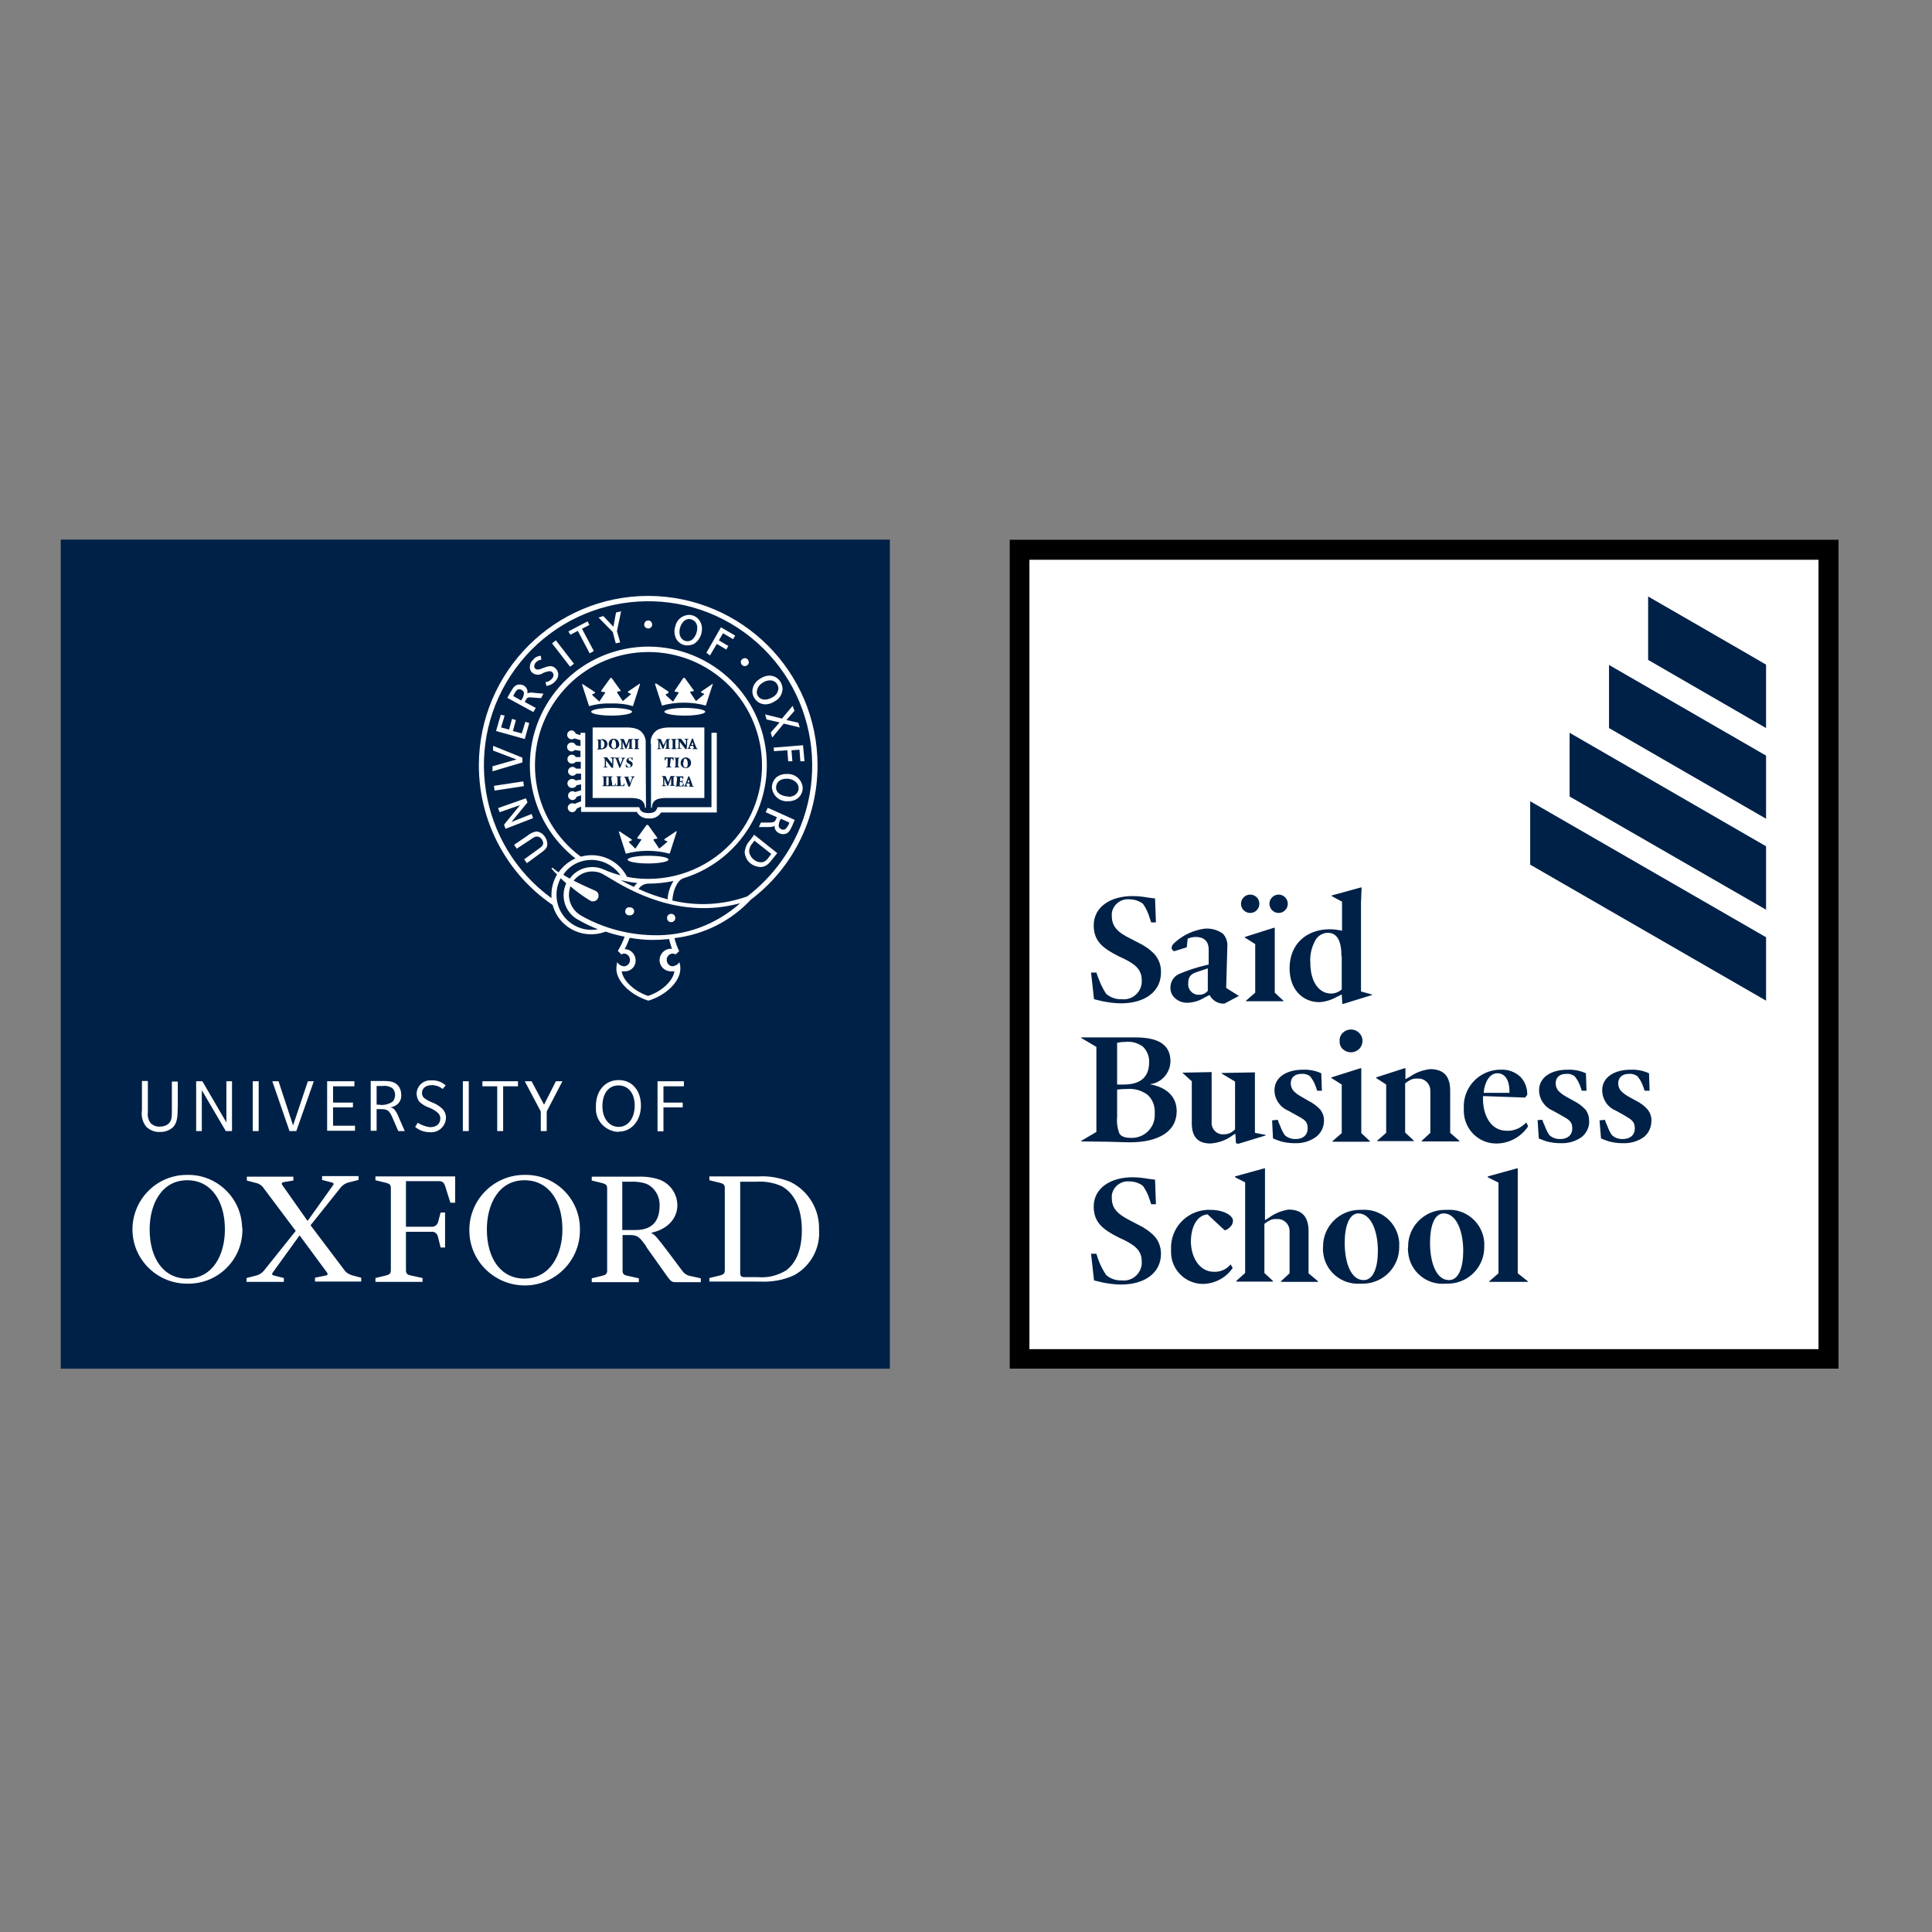 <?xml version="1.0" encoding="utf-8"?>
<!-- Generator: Adobe Illustrator 19.2.1, SVG Export Plug-In . SVG Version: 6.00 Build 0)  -->
<svg version="1.1" id="layer" xmlns="http://www.w3.org/2000/svg" xmlns:xlink="http://www.w3.org/1999/xlink" x="0px" y="0px"
	 viewBox="0 0 652 652" style="enable-background:new 0 0 652 652;" xml:space="preserve">
<rect x="0" y="0" width="652" height="652" fill="#808080" stroke="none"/>
<style type="text/css">
	.st0{fill:#002147;}
	.st1{fill:#FFFFFF;}
</style>
<path class="st0" d="M20.5,182.1h279.8v279.8H20.5V182.1z"/>
<g>
	<path class="st1" d="M81.8,414.7c0.2,10.1-7.9,18.4-18,18.5c-0.2,0-0.5,0-0.7,0c-10.1,0-18.4-8.2-18.4-18.3
		c0-10.1,8.2-18.4,18.3-18.4c0,0,0,0,0,0c10-0.3,18.4,7.6,18.7,17.6C81.8,414.3,81.8,414.5,81.8,414.7z M75.9,414.9
		c0-9.7-4.7-16.6-12.7-16.6c-8.7,0-12.7,8.1-12.7,16.6c0,9.8,4.7,16.6,12.7,16.6C71.9,431.4,75.9,423.4,75.9,414.9z M195.7,414.7
		c0.3,10.3-7.9,18.9-18.2,19.1s-18.9-7.9-19.1-18.2c-0.3-10.3,7.9-18.9,18.2-19.1c0.2,0,0.3,0,0.5,0c10.1-0.2,18.4,7.8,18.6,17.8
		C195.7,414.4,195.7,414.6,195.7,414.7z M189.8,414.9c0-9.7-4.7-16.6-12.8-16.6c-8.7,0-12.7,8.1-12.7,16.6c0,9.8,4.7,16.6,12.7,16.6
		C185.7,431.4,189.8,423.4,189.8,414.9z M210.1,415.1h4.4c6.7,0,8.1-4.3,8.1-8.3c0.1-3.1-1.7-6.1-4.5-7.3c-1.7-0.6-3.6-0.8-5.4-0.7
		H210v16.3H210.1z M218.2,420.8c-2.1-3-2.9-4-5.4-4h-2.7v12c0,1,0.4,1.5,1.5,1.7l4,0.9v1.3h-15.9v-1.3l3.7-0.9
		c1.1-0.3,1.5-0.7,1.5-1.7v-27.8c0-1-0.4-1.4-1.5-1.7l-3.7-0.9v-1.3h15.5c2.5-0.1,5,0.2,7.4,1c3.6,1.4,5.9,4.7,6,8.6
		c0,4.4-3.2,8.1-8.7,9.3v0.2c1.1,0.5,1.7,1.2,5.5,6.2l4.8,6.4c0.6,0.9,1.6,1.6,2.7,1.8l3.6,0.8v1.3h-8.6c-1,0-1.5-0.3-2.4-1.5
		l-7.4-10.4L218.2,420.8z M148.7,409.2h1.5v11.8h-1.5l-0.9-3.6c-0.2-1.1-1.2-1.9-2.3-1.7H137v13c0,1,0.4,1.5,1.5,1.7l4.1,0.9v1.3
		h-15.9v-1.3l3.7-0.9c1.1-0.3,1.5-0.7,1.5-1.7v-27.8c0-1-0.4-1.4-1.5-1.7l-3.7-0.9v-1.3h26.9v8.9H152l-1.7-5.4
		c-0.4-1.4-1-1.9-2.2-1.9H137V414h8.6c1.1,0.1,2.1-0.7,2.3-1.8L148.7,409.2L148.7,409.2z M239.4,432.6v-1.3l3.7-0.9
		c1.1-0.3,1.5-0.7,1.5-1.7v-27.8c0-1-0.4-1.4-1.5-1.7l-3.7-0.9v-1.3h16.7c3.6-0.2,7.1,0.5,10.5,1.8c6.2,3,10,9.3,9.8,16.1
		c0.5,6.3-2.8,12.3-8.3,15.4c-3.6,1.7-7.6,2.4-11.7,2.2H239.4z M249.8,398.8v30.6c0,1.3,0.3,1.6,1.6,1.6h4.4
		c3.3,0.3,6.5-0.5,9.4-2.2c3.7-2.7,5.4-7.5,5.4-13.6s-1.7-11.9-6.6-14.8c-2.8-1.3-5.8-1.8-8.9-1.6H249.8z M95.8,431.3v1.3H83.2v-1.3
		l3.1-0.8c1-0.2,2-0.8,2.7-1.6l10.8-13.5l-10.8-14.4c-0.6-0.9-1.6-1.6-2.7-1.8l-3-0.8v-1.3H99v1.3l-3.1,0.5
		c-1.2,0.2-0.9,0.7-0.3,1.5l8.1,11.5h0.2l8.2-11.5c0.6-0.8,0.8-1.1-0.3-1.4l-3.1-0.8v-1.3H121v1.3l-3.2,0.8c-1,0.2-2,0.8-2.7,1.6
		l-10.3,12.9l11.4,15.1c0.6,0.9,1.6,1.5,2.7,1.8l3,0.8v1.3h-15.6v-1.3l3.4-0.7c1.2-0.2,1-0.6,0.4-1.4l-9-12.2l-8.8,12.2
		c-0.6,0.8-0.8,1.1,0.3,1.4L95.8,431.3L95.8,431.3z M58.4,380.4c-1.2,1.1-2.9,1.7-4.5,1.6c-1.7,0.1-3.3-0.6-4.5-1.7
		c-1.3-1.6-1.8-3.6-1.5-5.6v-9.9h2v10.6c-0.2,1.3,0.2,2.7,1,3.7c0.9,0.8,2,1.2,3.1,1.1c1.1,0,2.1-0.3,2.9-1c1.2-1.2,1.1-2.4,1.1-5.4
		V365h2v8.4C59.9,376.4,60,378.7,58.4,380.4L58.4,380.4z M76.2,381.7l-8.1-13.8v13.8h-1.9v-16.8h2.1l8.1,13.9v-13.9h1.9v16.8H76.2z
		 M85.3,381.7v-16.8h2v16.8H85.3z M100,381.7h-2.3l-5.8-16.8H94l4.9,14.9l5-14.9h2L100,381.7z M110.4,381.7v-16.8h9.2v1.7h-7.2v5.5
		h6.7v1.6h-6.7v6.2h7.4v1.7H110.4z M132.6,367.4c-1-0.8-2.3-1.1-3.6-0.9h-1.9v6.3h0.7c1.6,0.3,3.3-0.1,4.7-1
		C133.6,370.5,133.6,368.6,132.6,367.4L132.6,367.4z M134.4,381.7l-1.9-4.4c-1.2-2.7-1.7-3-4.2-3h-1.2v7.3h-2v-16.8h3.6
		c2.3,0,4,0,5.4,1.3c0.9,0.9,1.3,2.1,1.3,3.4c0.1,1.1-0.3,2.1-1,2.9c-0.7,0.7-1.7,1.2-2.7,1.3c0.5,0.1,1,0.3,1.4,0.7
		c0.5,0.7,1,1.4,1.3,2.3l2.2,5H134.4z M156.2,381.7v-16.8h2v16.8H156.2z M169.8,366.6v15.1h-2v-15.1h-5v-1.7h12v1.7H169.8z
		 M184.5,375.1v6.6h-2v-6.6l-5.4-10.2h2.3l4.2,7.9l4-7.9h2.2L184.5,375.1z M208.7,366.3c-3.3,0-5.4,2.7-5.4,7s2.4,7,5.5,7
		c3.2,0,5.4-3,5.4-7.2S212,366.3,208.7,366.3z M208.7,382c-4.4-0.2-7.8-3.8-7.6-8.2c0-0.2,0-0.3,0-0.5c0-5.2,3.1-8.8,7.7-8.8
		s7.5,3.6,7.5,8.6s-3.1,8.8-7.5,8.8H208.7z M223.9,366.6v5.5h6.5v1.6h-6.5v8.1h-2v-16.9h8.9v1.7H223.9z M140.6,369
		c0.1-2.5,2.2-4.5,4.7-4.4c0.1,0,0.3,0,0.4,0c1.7-0.1,3.4,0.5,4.7,1.7l-1,1.2c-1-0.8-2.3-1.3-3.6-1.3c-2.2,0-3.4,1.1-3.4,2.7
		c0,0.7,0.3,1.3,0.8,1.7c0.7,0.5,1.5,1,2.3,1.3c1.4,0.5,2.6,1.2,3.7,2.2c0.8,0.8,1.3,1.9,1.3,3c0,2.7-2.1,4.9-4.8,5
		c-0.2,0-0.4,0-0.6,0c-1.8,0-3.6-0.6-5-1.8l0.9-1.4c1.2,0.8,2.6,1.3,4.1,1.5c2.5,0,3.5-1.4,3.5-3c0-0.7-0.3-1.4-0.9-1.9
		c-0.9-0.8-2-1.4-3.1-1.8c-1.2-0.4-2.2-1.1-3.1-1.9C140.9,371,140.6,370,140.6,369z"/>
</g>
<path class="st1" d="M217.9,251c0.2-1.9-0.7-3.7-2.3-4.7c-1.2-0.6-2.6-0.8-3.9-0.8H200v23.8h12.8c3,0,4.7,0.7,4.9,3.3h0.3L217.9,251
	z M219.6,251c-0.2-1.9,0.7-3.7,2.3-4.7c1.2-0.6,2.6-0.8,3.9-0.8h11.9v23.8h-12.9c-3,0-4.7,0.7-4.8,3.3h-0.3V251z"/>
<path class="st1" d="M240.1,247.3v25.1h-18.2l-0.2,0.5c-0.3,0.8-0.9,1.5-2.9,1.5c-2,0-2.7-0.8-2.9-1.5l-0.2-0.5h-18.2v-25.1h-1.6
	v0.8l-1.6-0.5c-0.2-0.6-0.8-1.1-1.4-1.1c-0.8,0-1.5,0.7-1.5,1.5c0,0.8,0.7,1.5,1.5,1.5c0.3,0,0.7-0.1,1-0.3l2,0.6v2l-1.6-0.3
	c-0.3-0.8-1.2-1.1-2-0.8c-0.8,0.3-1.1,1.2-0.8,2c0.2,0.5,0.8,0.9,1.4,0.9c0.4,0,0.8-0.2,1.1-0.5l1.9,0.3v2.1h-1.6
	c-0.2-0.5-0.7-0.8-1.3-0.8c-0.8,0-1.5,0.6-1.5,1.5c0,0.8,0.6,1.5,1.5,1.5c0.5,0,1-0.2,1.3-0.6h1.7v2.3h-1.6
	c-0.3-0.4-0.8-0.6-1.2-0.6c-0.8,0-1.5,0.7-1.5,1.5c0,0.8,0.7,1.5,1.5,1.5c0.5,0,1-0.3,1.3-0.7h1.6v2l-1.8,0.3
	c-0.3-0.3-0.7-0.5-1.1-0.5c-0.8-0.1-1.6,0.5-1.7,1.3c-0.1,0.8,0.5,1.6,1.3,1.7c0.1,0,0.3,0,0.4,0c0.6,0,1.1-0.3,1.4-0.9l1.5-0.3v2
	l-2,0.6c-0.3-0.2-0.6-0.3-0.9-0.3c-0.8,0-1.5,0.7-1.5,1.5c0,0.8,0.7,1.5,1.5,1.5c0.7,0,1.2-0.5,1.4-1.1l1.5-0.5v2l-2.2,0.9
	c-0.2-0.2-0.5-0.2-0.8-0.2c-0.8,0-1.5,0.7-1.5,1.5c0,0.8,0.7,1.5,1.5,1.5c0.7,0,1.3-0.5,1.5-1.2l1.5-0.7v1.8h18.8
	c0.8,1.5,2.4,2.3,4.1,2.2c1.6,0.2,3.2-0.6,4.1-2h18.8v-26.9H240.1z"/>
<g>
	<path class="st1" d="M206.4,238.9c-3.8,0-6.9,0.6-6.9,1.3s3.1,1.3,6.9,1.3s6.9-0.6,6.9-1.3S210.2,238.9,206.4,238.9z M215.9,230.7
		l-4,2.7v0.3l0.9,0.4c0.2,0,0.2,0.2,0,0.3l-2.5,2.1h-0.2l-1.8-2.7v-0.4l1.2-0.2v-0.1l-3.1-4.3h-0.4l-3.1,4.3v0.3l1.2,0.2
		c0.2,0,0.2,0.2,0,0.4l-1.8,2.7h-0.1l-2.3-2.1v-0.3l0.9-0.4v-0.3l-4.1-2.7h-0.3l2.4,7.4c2.4-0.7,4.9-1,7.4-0.9
		c2.5-0.1,5,0.2,7.4,0.9l2.4-7.4L215.9,230.7z"/>
</g>
<g>
	<path class="st1" d="M218.7,288.8c-3.8,0-6.9,0.6-6.9,1.3c0,0.7,3.1,1.3,6.9,1.3s6.9-0.6,6.9-1.3
		C225.6,289.3,222.6,288.8,218.7,288.8z M228.2,280.5l-4,2.7v0.3l0.9,0.4c0.2,0,0.2,0.2,0,0.3l-2.5,2.1h-0.2l-1.8-2.7
		c-0.1-0.2,0-0.3,0-0.4l1.2-0.2v-0.3l-3.1-4.3h-0.5l-3.1,4.3v0.3l1.2,0.2c0.2,0,0.2,0.2,0,0.4l-1.8,2.7h-0.2l-2-2V284l0.9-0.4v-0.3
		l-4.1-2.7h-0.3l2.4,7.5c4.8-1.3,9.9-1.3,14.8,0l2.4-7.5L228.2,280.5z"/>
</g>
<g>
	<path class="st1" d="M231.1,238.9c-3.8,0-6.9,0.6-6.9,1.3s3.1,1.3,6.9,1.3s6.9-0.6,6.9-1.3S234.9,238.9,231.1,238.9z M240.6,230.7
		l-4,2.7v0.3l0.9,0.4c0.2,0,0.2,0.2,0,0.3l-2.5,2.1h-0.2l-1.8-2.7c-0.1-0.2,0-0.3,0-0.4l1.2-0.2v-0.1l-3.1-4.3h-0.5l-2.9,4.3v0.3
		l1.2,0.2c0.2,0,0.2,0.2,0,0.4l-1.7,2.7h-0.2l-2.3-2.1v-0.3l0.9-0.4v-0.5l-4.1-2.7H221l2.4,7.4c4.8-1.3,9.9-1.3,14.8,0l2.4-7.4
		L240.6,230.7z"/>
</g>
<g>
	<path class="st0" d="M203,249.4c0.6,0,1.1,0.1,1.5,0.5c0.3,0.3,0.5,0.7,0.5,1.1c0,1.3-1,1.9-2.2,1.9h-1.3v-0.2c0.4,0,0.4,0,0.4-0.6
		v-1.7c0-0.6,0-0.6-0.4-0.6v-0.2H203z M202.8,252c0,0.5,0,0.6,0.3,0.6s0.9-0.5,0.9-1.4s-0.6-1.5-1-1.5h-0.2c0,0,0,0,0,0.3L202.8,252
		z M209,251c0.1,0.9-0.7,1.8-1.6,1.8c-0.1,0-0.1,0-0.2,0c-0.9,0-1.7-0.7-1.8-1.6c0,0,0-0.1,0-0.1c0-1,0.7-1.8,1.7-1.8
		c0,0,0.1,0,0.1,0c0.9,0,1.7,0.7,1.7,1.6C209,250.9,209,251,209,251z M206.3,251c0,0.9,0.3,1.6,0.9,1.6s0.7-0.4,0.7-1.4
		c0-0.9-0.4-1.6-0.8-1.6c-0.4,0-0.6,0.4-0.6,1.3L206.3,251z M213.6,249.4v0.2c-0.4,0-0.4,0-0.4,0.6v1.7c0,0.6,0,0.6,0.4,0.6v0.2H212
		v-0.2c0.4,0,0.4,0,0.4-0.6v-1.9l-1,2.7h-0.3l-1-2.4v1.2c0,0.3,0,0.6,0,0.9c0,0.2,0,0.2,0.5,0.2v0.2h-1.3v-0.2c0.2,0,0.3,0,0.4-0.2
		c0-0.2,0-0.5,0-0.9v-1c0-0.7,0-0.8-0.4-0.8v-0.3h1.2l0.9,2.1l0.8-2.1H213.6z M215.3,252c0,0.6,0,0.6,0.4,0.6v0.2H214v-0.2
		c0.3,0,0.4,0,0.4-0.6v-1.7c0-0.6,0-0.6-0.4-0.6v-0.3h1.7v0.2c-0.4,0-0.4,0-0.4,0.6V252z"/>
</g>
<g>
	<path class="st0" d="M206.9,259.1h-0.5l-1.9-2.5v2c0,0.2,0.2,0.2,0.5,0.2v0.2h-1.3v-0.2c0.2,0,0.4,0,0.4-0.2c0-0.2,0-0.5,0-1v-1
		V256c0-0.1-0.2,0-0.4-0.2v-0.2h1.2l1.7,2.2v-0.7v-1c0-0.2-0.2-0.2-0.5-0.3v-0.2h1.3v0.2c-0.2,0-0.4,0-0.4,0.3c0,0.3,0,0.7,0,1
		L206.9,259.1z"/>
	<path class="st0" d="M209,259.1l-1-2.7c-0.2-0.5-0.3-0.5-0.6-0.5v-0.2h1.7v0.2h-0.3c-0.2,0-0.2,0-0.1,0.2c0.1,0.2,0.5,1.3,0.7,1.9
		c0.2-0.5,0.5-1.5,0.6-1.7c0.1-0.2,0-0.4-0.2-0.4h-0.1v-0.2h1.3v0.2c-0.3,0-0.4,0-0.6,0.5c0,0-0.7,1.6-1.1,2.7L209,259.1z
		 M211.4,258c0,0.3,0.4,0.9,0.9,0.9c0.3,0,0.5-0.2,0.5-0.5c0,0,0,0,0,0c0-0.3-0.2-0.5-0.5-0.6c-0.4-0.2-0.9-0.5-0.9-1
		c0-0.6,0.4-1.1,1.3-1.1c0.2,0,0.3,0,0.5,0h0.3c0,0.3,0,0.5,0,0.8h-0.2c0-0.3-0.3-0.7-0.7-0.7c-0.2,0-0.4,0.2-0.5,0.4c0,0,0,0,0,0.1
		c0,0.2,0.2,0.4,0.5,0.5c0.5,0.2,0.9,0.5,0.9,1.1s-0.5,1.1-1.3,1.1c-0.2,0-0.4,0-0.6,0l-0.3-0.1l-0.2-0.9L211.4,258z"/>
</g>
<g>
	<path class="st0" d="M204.6,264.5c0,0.6,0,0.6,0.4,0.6v0.2h-1.7v-0.2c0.4,0,0.4,0,0.4-0.6v-1.7c0-0.6,0-0.6-0.4-0.6v-0.2h1.7v0.2
		c-0.3,0-0.4,0-0.4,0.6V264.5z M206.6,264.6v0.5c0.1,0,0.3,0,0.4,0c0.2,0,0.4,0,0.5-0.2c0.1-0.2,0.2-0.3,0.2-0.5h0.2
		c0,0.2-0.2,0.7-0.2,0.9h-2.7V265c0.4,0,0.4,0,0.4-0.6v-1.6c0-0.6,0-0.6-0.4-0.6v-0.2h1.7v0.2c-0.4,0-0.4,0-0.4,0.6L206.6,264.6z
		 M209.5,264.6v0.5c0.1,0,0.3,0,0.4,0c0.2,0,0.4,0,0.5-0.2c0.1-0.2,0.2-0.3,0.2-0.5h0.2c0,0.3-0.1,0.6-0.2,0.9H208V265
		c0.4,0,0.4,0,0.4-0.6v-1.6c0-0.6,0-0.6-0.4-0.6v-0.2h1.7v0.2c-0.4,0-0.4,0-0.4,0.6L209.5,264.6z M212.1,265.5
		c-0.4-0.9-0.9-2.2-1-2.7s-0.3-0.5-0.5-0.5v-0.2h1.7v0.2H212c-0.2,0-0.2,0,0,0.2c0.2,0.2,0.5,1.3,0.7,1.8c0-0.4,0.5-1.4,0.6-1.7
		c0.1-0.2,0-0.4-0.2-0.4h-0.2v-0.2h1.3v0.2c-0.3,0-0.3,0-0.6,0.5s-0.7,1.6-1,2.7L212.1,265.5z"/>
</g>
<g>
	<path class="st0" d="M226.1,249.4v0.2c-0.4,0-0.4,0-0.4,0.6v1.7c0,0.6,0,0.6,0.4,0.6v0.2h-1.6v-0.2c0.4,0,0.4,0,0.4-0.6v-1.9
		l-1,2.7h-0.3l-1-2.4v1.2c0,0.3,0,0.6,0,0.9c0,0.2,0,0.2,0.5,0.2v0.2h-1.3v-0.2c0.2,0,0.3,0,0.4-0.2c0-0.2,0-0.5,0-0.9v-1
		c0-0.7,0-0.8-0.4-0.8v-0.3h1.2l0.9,2.1l1.1-2.1H226.1z M227.9,252c0,0.6,0,0.6,0.4,0.6v0.2h-1.7v-0.2c0.4,0,0.4,0,0.4-0.6v-1.7
		c0-0.6,0-0.6-0.4-0.6v-0.3h1.7v0.2c-0.3,0-0.4,0-0.4,0.6V252z M231.7,252.8h-0.4l-1.9-2.5v1c0,0.3,0,0.7,0,1c0,0.2,0.2,0.2,0.5,0.2
		v0.2h-1.3v-0.2c0.2,0,0.3,0,0.4-0.2c0-0.3,0-0.7,0-1v-1v-0.6c-0.1-0.1-0.3-0.2-0.4-0.2v-0.2h1.2l1.7,2.2v-0.7c0-0.3,0-0.7,0-1
		c0-0.2-0.2-0.3-0.5-0.3v-0.2h1.3v0.2c-0.3,0-0.4,0-0.4,0.3c0,0.3,0,0.7,0,1L231.7,252.8z M233.9,252.5h0.2c0.2,0,0.2,0,0-0.3
		l-0.2-0.5h-0.9l-0.2,0.5c0,0.2,0,0.3,0.2,0.3h0.2v0.2H232v-0.2c0.3,0,0.3,0,0.5-0.5l1-2.7h0.4l0.3,1l0.7,1.8
		c0.2,0.5,0.3,0.5,0.5,0.5v0.2h-1.7L233.9,252.5z M233.3,251.4h0.7l-0.3-1L233.3,251.4z"/>
</g>
<g>
	<path class="st0" d="M226.1,258.2c0,0.6,0,0.6,0.5,0.6v0.2h-1.8v-0.2c0.4,0,0.5,0,0.5-0.6v-2.3c-0.3,0-0.5,0-0.6,0.2
		c-0.1,0.2,0,0.2-0.2,0.5h-0.2v-1h3v1h-0.2c0-0.2-0.1-0.4-0.2-0.5c-0.1-0.1-0.3-0.2-0.5-0.1L226.1,258.2z M228.8,258.2
		c0,0.6,0,0.6,0.4,0.6v0.2h-1.6v-0.2c0.4,0,0.4,0,0.4-0.6v-1.7c0-0.6,0-0.6-0.4-0.6v-0.2h1.7v0.2c-0.4,0-0.4,0-0.4,0.6L228.8,258.2z
		 M233.2,257.4c0.1,0.9-0.7,1.8-1.6,1.8c-0.1,0-0.1,0-0.2,0c-0.9,0-1.7-0.7-1.7-1.6c0,0,0-0.1,0-0.1c0-1,0.7-1.8,1.7-1.9
		c0,0,0.1,0,0.1,0C232.5,255.7,233.2,256.4,233.2,257.4C233.2,257.4,233.2,257.4,233.2,257.4z M230.5,257.4c0,0.9,0.3,1.6,0.9,1.6
		c0.5,0,0.7-0.4,0.7-1.4c0-0.9-0.4-1.6-0.8-1.6s-0.6,0.2-0.6,1.2L230.5,257.4z"/>
</g>
<g>
	<path class="st0" d="M227.7,261.9v0.2c-0.4,0-0.4,0-0.4,0.6v1.7c0,0.6,0,0.6,0.4,0.6v0.2h-1.6v-0.2c0.4,0,0.4,0,0.4-0.6v-1.9
		l-1,2.7h-0.3l-1-2.5v1.2c0,0.3,0,0.6,0,0.9c0,0.2,0,0.2,0.5,0.3v0.2h-1.3v-0.2c0.2,0,0.3,0,0.4-0.3c0.1-0.3,0-0.5,0-0.9v-1
		c0-0.7,0-0.7-0.4-0.8v-0.2h1.2l0.9,2.1l0.8-2.1L227.7,261.9z M228.5,262.8c0-0.6,0-0.6-0.4-0.6v-0.2h2.5v0.9h-0.2
		c0-0.2-0.1-0.4-0.2-0.5c-0.2,0-0.3,0-0.5,0c-0.2,0-0.2,0-0.2,0.2v1h0.3c0.5,0,0.5,0,0.5-0.4h0.1v1.2h-0.2c0-0.5,0-0.5-0.5-0.5h-0.3
		v1.3c0.1,0,0.3,0,0.4,0c0.2,0,0.4,0,0.5-0.2c0.1-0.2,0.2-0.3,0.3-0.5h0.2c0,0.3-0.1,0.6-0.2,0.9h-2.7v-0.2c0.4,0,0.4,0,0.4-0.6
		L228.5,262.8z M232.7,265.1h0.1c0.2,0,0.2,0,0-0.2l-0.2-0.5h-0.9v0.5c0,0.2,0,0.3,0.2,0.3h0.1v0.2h-1.2v-0.2c0.3,0,0.3,0,0.5-0.5
		l1-2.7h0.3l0.4,1c0.2,0.6,0.5,1.2,0.6,1.8s0.3,0.5,0.5,0.5v0.2h-1.6L232.7,265.1z M232,264h0.7l-0.3-1L232,264z"/>
</g>
<path class="st1" d="M214,307.5c0,0.8-0.6,1.4-1.4,1.4l0,0c-0.7,0.1-1.5-0.3-1.6-1.1c-0.1-0.7,0.3-1.5,1.1-1.6c0.2,0,0.4,0,0.5,0
	C213.4,306.2,214,306.8,214,307.5z M227.9,309.8c0,0.8-0.6,1.4-1.4,1.4l0,0c-0.8,0-1.4-0.6-1.4-1.4c0-0.8,0.6-1.4,1.4-1.4
	C227.3,308.4,227.9,309,227.9,309.8C227.9,309.8,227.9,309.8,227.9,309.8z M220.1,210.7c0,0.8-0.6,1.4-1.3,1.4
	c-0.8,0-1.4-0.6-1.4-1.3c0-0.8,0.6-1.4,1.3-1.4c0,0,0,0,0,0C219.4,209.3,220,209.9,220.1,210.7C220.1,210.7,220.1,210.7,220.1,210.7
	z M252.7,223.5c0,0.8-0.7,1.3-1.4,1.3c0,0,0,0,0,0c-0.7,0-1.3-0.7-1.3-1.4c0,0,0,0,0,0c0-0.7,0.7-1.3,1.4-1.3c0,0,0,0,0,0
	C252.1,222.1,252.7,222.8,252.7,223.5C252.7,223.5,252.7,223.5,252.7,223.5z M183.9,282.4c0.5,0.7,0.8,1.6,0.8,2.4
	c0,1-0.3,1.7-2,2.9l-4.9,3.6l-0.9-1.3l5.1-3.7c0.9-0.6,1.3-1.1,1.3-1.7c0-0.5-0.2-1-0.5-1.4c-0.4-0.6-1-0.9-1.7-0.9
	c-0.5,0-1,0.3-2,1l-4.7,3.1l-0.9-1.3l4.4-3c0.9-0.8,2-1.3,3.1-1.5C182.2,280.7,183.3,281.4,183.9,282.4z M168.1,272.7l9.4-3.3
	l0.5,1.4l-5.4,6.6l6.8-2.7l0.5,1.4l-9.3,3.6l-0.5-1.4l5.4-6.6l-6.9,2.4L168.1,272.7z M166.7,265.2l9.9-1.5l0.2,1.6l-9.9,1.5
	L166.7,265.2z M166.4,253.3v-1.6l9.9,4v1.6l-10.1,3v-1.7l8.1-2.3L166.4,253.3z M175.4,231c-1.4,0-2.1,0.8-3,2.4l-1.2,2.1l8.8,4.8
	l0.8-1.4l-3.7-2l0.2-0.4c0.6-1.1,0.8-1.3,2.4-1.1l2.9,0.2l0.8-1.5l-3.3-0.3c-0.5-0.1-1.1-0.1-1.6,0c-0.2,0.1-0.3,0.1-0.5,0.2
	c0-0.2,0-0.4,0-0.5c0-0.3,0-0.5-0.1-0.8c-0.2-0.6-0.7-1.1-1.2-1.4C176.3,231.2,175.9,231,175.4,231z M173.6,234.1
	c0.6-1.1,1-1.5,1.6-1.5c0.3,0,0.6,0.1,0.8,0.2c0.4,0.2,0.6,0.5,0.8,0.9c0,0.2,0,0.3,0,0.5c-0.1,0.6-0.3,1.3-0.7,1.8l-0.2,0.4
	l-2.7-1.5L173.6,234.1z M186.3,217.1l1.3-1l6.1,7.9l-1.3,1L186.3,217.1z M191.8,213.1l6.5-3.4l0.6,1.2l-2.5,1.3l4,7.5l-1.4,0.8
	l-4-7.6l-2.5,1.3L191.8,213.1z M207.9,206.7l1.7-0.4l-1.4,6.7l1.1,3.8l-1.5,0.3l-1-3.8l-4.8-4.9l1.6-0.5l3.4,3.6L207.9,206.7z
	 M238.4,220.3l4.9-8.6l4.8,2.8l-0.7,1.2l-3.4-2l-1.4,2.4l3.2,1.9l-0.7,1.2l-3.2-1.9l-2.3,3.9L238.4,220.3z M263.9,242.5l3.6-4.3
	l0.6,1.7l-2.7,3.1l4,0.9l0.5,1.6l-5.4-1.3l-3.9,4.7l-0.5-1.7l3-3.4l-4.4-1l-0.5-1.7L263.9,242.5z M261.1,252.3l9.9-0.8l0.5,5.4h-1.4
	l-0.3-3.9l-2.7,0.2l0.3,3.7H266l-0.3-3.7l-4.5,0.3L261.1,252.3z M265.3,261.2c-1.1,0-2.1,0.3-3,0.9c-1.1,0.8-1.8,2.2-1.8,3.6
	c0.2,2.8,2.6,4.9,5.4,4.7c0.1,0,0.1,0,0.2,0c1.1,0,2.1-0.3,3-0.9c1.1-0.8,1.8-2.2,1.8-3.6c-0.2-2.8-2.6-4.9-5.4-4.7
	C265.4,261.2,265.4,261.2,265.3,261.2z M266.1,268.8c-1.9,0-4.2-1-4.2-3c0-0.9,0.4-1.8,1.1-2.3c0.7-0.5,1.5-0.7,2.3-0.7
	c1.4-0.1,2.8,0.5,3.7,1.6c0.9,1.2,0.6,2.9-0.6,3.8c0,0-0.1,0-0.1,0.1c-0.7,0.4-1.4,0.6-2.2,0.6H266.1z M259.7,228
	c-1.1,0-2.2,0.4-3.1,1c-1.6,0.9-2.6,2.4-2.7,4.2c0,0.8,0.2,1.7,0.7,2.4c0.8,1.3,2.2,2.1,3.7,2.1c1.1,0,2.2-0.4,3.1-1
	c1.6-0.8,2.6-2.4,2.7-4.2c0-0.8-0.3-1.7-0.7-2.4C262.6,228.8,261.2,228,259.7,228z M258.1,236.1c-0.9,0-1.8-0.4-2.3-1.2
	c-0.3-0.4-0.4-0.9-0.4-1.4c0.1-1.3,0.9-2.5,2-3.1c0.7-0.5,1.6-0.8,2.5-0.8c0.9,0,1.8,0.4,2.3,1.2c0.3,0.5,0.5,1,0.5,1.5
	c-0.1,1.3-0.8,2.4-2,3C259.9,235.8,259,236.1,258.1,236.1L258.1,236.1z M232.5,207.5c-2.3,0.1-4.2,1.7-4.6,3.9
	c-0.2,0.5-0.3,1.1-0.3,1.6c0,0.9,0.2,1.8,0.6,2.6c0.8,1.4,2.3,2.3,3.9,2.2c0.7,0,1.4-0.2,2.1-0.5c1.7-1.1,2.7-3,2.7-5.1
	c0-0.9-0.2-1.7-0.6-2.4C235.5,208.3,234,207.5,232.5,207.5z M232,216.4c-1,0-1.9-0.6-2.3-1.4c-0.3-0.5-0.4-1.2-0.4-1.8
	c0-1.8,1.2-4.3,3.3-4.3c1.6,0.1,2.8,1.4,2.7,3c0,0.1,0,0.1,0,0.2C235.3,213.5,234.3,216.4,232,216.4z M177.3,243.6l1.3,0.4l-1.5,5.4
	l-9.7-2.7l1.6-5.5l1.3,0.3l-1.2,4l2.7,0.7l1-3.6l1.3,0.4l-1,3.7l3,0.8L177.3,243.6z M179.8,222.8c0.6-0.9,1.6-1.4,2.7-1.5l0.2,1.3
	c-0.7,0.1-1.4,0.4-1.9,1c-0.3,0.3-0.5,0.8-0.5,1.3c0,0.3,0.1,0.6,0.4,0.8c0.7,0.6,1.9,0,2.7-0.3c0.7-0.3,1.4-0.5,2.2-0.6
	c0.7,0,1.3,0.2,1.8,0.7c0.6,0.5,1,1.3,1,2.1c0,0.9-0.4,1.7-1,2.3c-0.8,0.9-1.8,1.4-3,1.6l-0.3-1.3c0.9-0.1,1.6-0.5,2.2-1.2
	c0.3-0.3,0.5-0.8,0.5-1.2c0-0.4-0.2-0.8-0.5-1c-0.2-0.2-0.5-0.3-0.9-0.3c-0.7,0.1-1.4,0.3-2.1,0.6c-1.1,0.8-2.5,0.8-3.6,0
	c-0.6-0.5-0.9-1.2-0.9-1.9C178.8,224.3,179.1,223.4,179.8,222.8z M258.4,274.1l3.8,1.7l-0.2,0.4c-0.5,1.2-0.7,1.3-2.3,1.4h-2.9
	l-0.7,1.5h3.3c0.5,0,1.1,0,1.6-0.2l0.4-0.2v0.2c0,0.4,0.1,0.7,0.2,1c0.5,1,1.6,1.6,2.7,1.6c1.6,0,2.2-1,3-2.7l0.9-2.1l-9.1-4.1
	L258.4,274.1z M264.3,280c-0.6,0-1.2-0.4-1.5-1c0-0.2,0-0.4,0-0.6c0.1-0.6,0.2-1.2,0.5-1.7l0.2-0.4l2.9,1.3l-0.3,0.8
	C265.3,279.6,265.1,280,264.3,280L264.3,280z M253.2,283.5c-1.1,1.1-1.7,2.5-1.9,4c0.1,1.5,0.8,3,2,3.9c0.9,0.7,2,1.1,3.2,1.2
	c1.4,0,2.5-0.4,4.2-2.7l1.6-2l-7.8-6.2L253.2,283.5z M256.7,291c-0.8,0-1.7-0.4-2.3-0.9c-0.9-0.7-1.5-1.7-1.6-2.9
	c0.1-1,0.5-2,1.2-2.7l0.6-0.8l5.7,4.5l-0.4,0.5C258.8,290.3,258.1,291,256.7,291z"/>
<path class="st1" d="M275.9,258.3c0-31.5-25.5-57.1-57.1-57.2c-31.5,0-57.1,25.5-57.2,57.1c0,18.9,9.3,36.6,24.9,47.2
	c1.6,5.9,6.9,9.9,13,9.9c1.7,0,3.3-0.3,4.9-0.9c2.1,0.7,4.2,1.3,6.4,1.7c-0.6,1.7-1.4,3.3-2.3,4.8l1.2,1.2c0.3-0.2,0.7-0.3,1-0.3
	c1.2,0.1,2,1.2,1.9,2.4c-0.1,1-0.9,1.8-1.9,1.9c-1,0-1.9-0.6-2.4-1.4c-0.2,0.7-0.3,1.5-0.3,2.2c0,4.1,4.5,8.8,10.8,10.8
	c6.2-1.9,10.8-6.6,10.8-10.8c0-0.8-0.1-1.5-0.3-2.2c-0.5,0.8-1.4,1.3-2.4,1.4c-1.2-0.1-2-1.2-1.9-2.4c0.1-1,0.9-1.8,1.9-1.9
	c0.4,0,0.8,0.1,1.1,0.3l1.2-1.1c-0.7-1.4-1.2-2.9-1.6-4.4c9.9-1.2,19-5.7,25.8-13C267.6,292.9,275.9,276.1,275.9,258.3z
	 M199.6,313.8c-6.5,0-11.8-5.3-11.8-11.8c0-2,0.5-3.9,1.4-5.6l1.9,1.7c-0.6,1.2-0.9,2.6-0.9,4c0,3.6,2,6.8,5.1,8.4
	c2.1,1.2,4.2,2.2,6.5,3.1C201.1,313.7,200.3,313.8,199.6,313.8z M218.8,296.6c-2.4,0-4.9-0.2-7.2-0.7c-2.3-4.5-6.9-7.3-12-7.3
	c-1.2,0-2.4,0.2-3.6,0.5c-17-12.6-20.5-36.6-7.9-53.6c12.6-17,36.6-20.5,53.6-7.9c17,12.6,20.5,36.6,7.9,53.6
	C242.3,290.9,230.9,296.6,218.8,296.6L218.8,296.6z M227.3,297.3c-1.2,1.9-1.9,4-2,6.2c-3.4-0.9-6.6-2-9.8-3.5
	c0.7-1.1,2-1.8,3.3-1.8C221.6,298.2,224.5,297.9,227.3,297.3z M215.1,298c-0.5,0.4-0.8,0.8-1.2,1.3c-1.4-0.7-3.3-1.6-4.4-2.3
	C211.4,297.5,213.3,297.8,215.1,298z M199.6,290.2c3.9,0,7.6,2,9.8,5.2c-1.9-0.5-3.7-1.1-5.5-1.9c-1.3-0.6-2.6-0.9-4-0.9
	c-3,0-5.9,1.4-7.6,3.9c-0.8-0.4-1.5-0.8-2.2-1.3C192.1,292.1,195.7,290.2,199.6,290.2z M226.7,320.2c-2.1-0.2-3.9,1.4-4.1,3.5
	c-0.2,2.1,1.4,3.9,3.5,4.1c0.2,0,0.4,0,0.6,0c0.3,0,0.6,0,0.9,0c-0.5,3.2-4.1,6.7-8.9,8.3c-4.7-1.6-8.4-5.1-8.9-8.3
	c0.3,0,0.6,0,0.9,0c2,0.1,3.7-1.4,3.8-3.4c0-0.1,0-0.2,0-0.3c0-2.1-1.7-3.8-3.7-3.8c0.7-1.2,1.2-2.5,1.7-3.8
	c2.5,0.4,5.1,0.7,7.6,0.7c1.9,0,3.8-0.1,5.7-0.3c0.3,1.2,0.6,2.3,1,3.4L226.7,320.2z M220.1,315.6c-8.3-0.2-16.5-2.4-23.8-6.5
	c-2.6-1.4-4.3-4.1-4.3-7.1c0-1,0.2-1.9,0.5-2.9c2.1,1.8,4.3,3.4,6.6,4.8c0.3,0.2,0.6,0.3,1,0.3c1,0,1.9-0.8,1.9-1.9l0,0
	c0-0.8-0.4-1.4-1.1-1.7c-1.3-0.6-4.2-1.8-7.3-3.4c1.5-1.9,3.7-3.1,6.2-3.1c1.1,0,2.3,0.2,3.3,0.7l2.1,1.2
	c6.7,4.1,23.9,14.5,44.6,8.8C241.5,312.2,230.9,316,220.1,315.6L220.1,315.6z M252.2,302.5c-8.1,2.9-16.9,3.4-25.3,1.4
	c0.2-3.3,1.6-6.8,3.7-7.5c21.1-6.5,32.9-28.9,26.4-50s-28.9-32.9-50-26.4s-32.9,28.9-26.4,50c2.4,7.8,7.2,14.7,13.6,19.7
	c-2.3,1-4.2,2.6-5.7,4.7c-0.7-0.5-1.4-1-2.1-1.6l-0.3,0.3c0.6,0.7,1.2,1.4,1.9,2c-1.2,2-1.9,4.4-1.9,6.8v1.2
	c-24.7-18-30.2-52.7-12.2-77.4s52.7-30.2,77.4-12.2s30.2,52.7,12.2,77.4C260.3,295.3,256.5,299.2,252.2,302.5L252.2,302.5z"/>
<path class="st1" d="M340.7,182.1h279.8v279.8H340.7V182.1z"/>
<path d="M613.7,188.9v266.4H347.4V188.9H613.7 M620.5,182.1H340.7v279.8h279.8V182.1z"/>
<g>
	<path class="st0" d="M516.4,291.8l79.6,45.9v-21.4l-79.6-45.9C516.4,270.5,516.4,291.8,516.4,291.8z M529.7,268.8L596,307v-21.4
		l-66.3-38.3V268.8z M543,245.7l53,30.6V255l-53-30.6V245.7z M556.2,201.3v21.4l39.8,23v-21.4C596.1,224.3,556.2,201.3,556.2,201.3z
		"/>
</g>
<g>
	<path class="st0" d="M368.2,328.2h1.8c0.3,0.9,0.6,1.8,1,2.7c0.6,1.6,1.4,3.1,2.3,4.5c1.4,1.2,3.3,1.9,5.2,1.8
		c3.4,0.4,6.4-2,6.8-5.4c0-0.4,0-0.7,0-1.1c0-3.9-2.9-5.6-6.1-7.2l-1.5-0.7c-5.4-2.7-8.6-5.1-8.6-10.5c0-6.2,5.6-9.9,13.1-9.9
		c1.8,0,3.5,0.2,5.2,0.5l2.4,0.3l0.3,8.1h-1.6c-0.3-0.9-0.6-1.8-0.9-2.7c-0.5-1.3-1.1-2.5-1.9-3.6c-1.3-1-2.9-1.5-4.5-1.5
		c-3-0.3-5.6,1.8-6,4.7c0,0.3,0,0.6,0,0.8c0,3.6,1.8,5.6,6.6,7.9l2.3,1.2c2.1,1,4,2.3,5.6,4c1.4,1.7,2.2,3.8,2.1,6.1
		c0,6.5-5.5,10.4-13.5,10.4c-2.1,0-4.2-0.3-6.2-0.7l-2.9-0.7L368.2,328.2z M413.2,338.7c-2.1,0.1-4-1-5-2.9l-1.8,0.9
		c-1.6,1-3.5,1.6-5.4,1.7c-1.6,0.1-3.2-0.4-4.4-1.5c-1.1-0.9-1.7-2.3-1.6-3.7c0-1.9,1.1-3.7,2.9-4.5c2.8-1.2,5.8-2.2,8.8-2.9
		l1.2-0.3v-5c0-3-1.7-4.3-4.4-4.3c-0.9,0-1.8,0.2-2.7,0.6l-0.3,2.9l-4.2,1.3c-0.5-0.1-0.9-0.6-0.9-1.1c0-0.7,0.4-1.3,1.5-2.2
		c2.7-2.3,6-3.8,9.6-4.3c2.2-0.2,4.3,0.4,6.1,1.6c1.1,1.1,1.7,2.7,1.6,4.3l-0.4,14.1l4.3,2.7L413.2,338.7z M404.3,327.9
		c-2.3,0.7-3.3,1.6-3.3,3.8c-0.3,1.9,1.1,3.7,3,4c0.2,0,0.4,0,0.5,0c1.2,0.1,2.3-0.4,3.1-1.3v-7.6L404.3,327.9z M421.9,301.9
		c0.8,0,1.6,0.3,2.2,0.9c0.6,0.6,0.9,1.4,0.9,2.2c0,0.8-0.3,1.6-0.9,2.2c-0.6,0.6-1.4,0.9-2.2,0.9c-1.7,0-3.1-1.4-3.1-3.1
		C418.8,303.3,420.2,301.9,421.9,301.9z M420.1,316.4v-0.2l9.8-3.1h0.3v21.9l2.9,2.7v0.2h-12.6v-0.2l3.1-2.7v-16.4L420.1,316.4z
		 M431.5,301.9c1.7,0,3.1,1.4,3.1,3.1c0,1.7-1.4,3.1-3.1,3.1c0,0,0,0,0,0c-1.7,0-3.1-1.4-3.1-3.1
		C428.4,303.3,429.8,301.9,431.5,301.9z M459.3,304.7v29.9l3.7,1v0.2l-9.7,3H453l-0.2-3.2l-1.8,0.9c-1.8,1-3.8,1.6-5.8,1.7
		c-5.4,0-10-4.1-10-11.4c0-8.4,5.9-13.2,13.6-13.2c1.4,0,2.8,0.2,4.1,0.5v-9.8l-3.5-1.9v-0.2l9.8-2.7h0.3L459.3,304.7z M452.7,322.7
		c0-4.9-1.3-7.9-4.6-7.9c-1.8,0-3.5,1.1-4.3,2.7c-1.2,2.3-1.8,4.8-1.6,7.4c0,6.4,2.9,10.4,7,10.4c1.3,0,2.6-0.5,3.6-1.4V322.7z
		 M364.9,385.2V385l5.1-3v-28.7l-5.1-3v-0.2h18.3c8.1,0,11.8,2.7,11.8,8.1c-0.1,4-3.1,7.3-7,7.7c5.2,0.9,9.1,3.8,9.1,9.1
		c0,6.9-6.2,10.5-15.8,10.5c-2.3,0-5.9-0.2-7.7-0.2L364.9,385.2z M385.7,353.2c-1.7-1.2-3.7-1.8-5.7-1.6c-1,0-2,0.1-3,0.3V366
		c0.7,0,1.5,0,2.2,0c4.4,0,8.6-1.5,8.6-7.5C387.9,356.5,387.1,354.6,385.7,353.2L385.7,353.2z M387.2,369.4c-2-1.4-4.3-2.1-6.8-1.9
		c-1.2,0-2.3,0.1-3.4,0.2v9.3c-0.2,1.8,0.1,3.7,0.7,5.4c0.6,1.2,2.1,1.6,3.9,1.6c4.3,0.2,7.9-3.1,8.1-7.3c0-0.4,0-0.8,0-1.2
		C389.8,373.1,388.9,370.9,387.2,369.4L387.2,369.4z M427.1,383v0.2l-9.2,2.8l-0.8-0.2l-0.2-3.2l-1,0.6c-2.1,1.6-4.7,2.5-7.4,2.7
		c-4.3,0-6.3-2.3-6.3-6.8v-14.2L399,362l9.9-0.2v16.8c-0.2,2.1,1.3,4,3.4,4.2c0.2,0,0.5,0,0.7,0c1.5,0,2.8-0.6,3.8-1.7V365l-4.5-2.7
		v-0.2l11.2-0.2v20.4L427.1,383z M431.2,377.9c0.2,0.7,0.5,1.4,0.8,2c0.4,1.1,0.9,2.2,1.6,3.2c1,0.9,2.2,1.3,3.6,1.3
		c2.5,0,4.1-1.3,4.1-3.6s-0.9-2.9-3.9-4.5l-2.7-1.5c-2.8-1.2-4.6-3.9-4.6-6.9c0-4.4,4.2-6.9,9.5-6.9c2.2-0.1,4.3,0.3,6.3,1.2
		l0.2,5.9h-1.6c-0.2-0.7-0.4-1.3-0.7-2c-0.4-1.1-1-2-1.7-2.9c-0.8-0.6-1.8-0.9-2.9-0.8c-2.3,0-3.6,1.3-3.6,3.2
		c0,0.9,0.3,1.7,0.8,2.4c0.9,1,2,1.7,3.1,2.3l1.9,1.1c1.6,0.8,3,1.8,4.2,3.1c0.8,1.1,1.3,2.4,1.2,3.8c0,2.1-1,4.1-2.7,5.4
		c-2.1,1.5-4.6,2.2-7.2,2.1c-1.6,0-3.1-0.2-4.6-0.6c-0.9-0.3-1.8-0.6-2.7-1l-0.3-6.1L431.2,377.9z M449.3,363.8v-0.2l9.8-3.1h0.3
		v21.9l2.9,2.7v0.2h-12.6v-0.2l3.1-2.7V366L449.3,363.8z M453.1,348.6c1.5-1.5,3.9-1.6,5.5-0.1s1.6,3.9,0.1,5.5l0,0
		c-1.6,1.5-4,1.5-5.6,0c-0.7-0.7-1.1-1.7-1-2.7C452,350.3,452.4,349.3,453.1,348.6z M464.4,363.8v-0.2l9.6-3.1h0.3v3.7l1.6-0.9
		c2-1.4,4.3-2.2,6.7-2.5c4.9,0,6.8,2.7,6.8,7.3v14.2l3.1,2.7v0.2h-12.7V385l2.9-2.7v-14.1c0.1-2.1-1.5-4-3.6-4.2c-0.2,0-0.5,0-0.7,0
		c-0.9-0.1-1.9,0.1-2.7,0.6c-0.5,0.3-1,0.6-1.5,1v16.6l2.9,2.7v0.2h-12.4V385l3.1-2.7V366L464.4,363.8z M514.7,370.4l-14.2-0.5
		c-0.3,4.6,1.5,11.7,8.1,11.7c1.4,0.1,2.7-0.3,4-0.9c0.9-0.5,1.8-1.2,2.5-1.9l0.6,1.3c-2.3,3.5-6.2,5.7-10.4,5.8
		c-6.1,0.2-11.1-4.6-11.3-10.7c0-0.4,0-0.7,0-1.1c-0.4-6.9,4.9-12.7,11.7-13.1c0.2,0,0.4,0,0.6,0c2.5-0.2,4.9,0.7,6.7,2.3
		c1.6,1.6,2.5,3.9,2.4,6.2L514.7,370.4z M509.4,368.8c0.1-4.3-1.5-6.6-4.1-6.6c-2.6,0-4.3,3-4.6,6.6H509.4z M520.5,377.9
		c0.2,0.7,0.5,1.4,0.8,2c0.4,1.1,0.9,2.2,1.6,3.2c1,0.9,2.2,1.3,3.6,1.3c2.5,0,4.1-1.3,4.1-3.6s-1-2.9-3.9-4.5l-2.7-1.5
		c-2.8-1.2-4.6-3.9-4.6-6.9c0-4.4,4.2-6.9,9.5-6.9c2.2-0.1,4.3,0.3,6.3,1.2l0.2,5.9h-1.6c-0.2-0.7-0.4-1.3-0.7-2
		c-0.4-1.1-1-2-1.7-2.9c-0.8-0.6-1.8-0.9-2.8-0.8c-2.4,0-3.6,1.3-3.6,3.2c0,0.9,0.3,1.7,0.8,2.4c0.9,1,2,1.7,3.1,2.3l2,1.1
		c1.6,0.8,3,1.8,4.2,3.1c0.8,1.1,1.2,2.4,1.2,3.8c0.1,2.1-0.9,4.1-2.5,5.4c-2.1,1.5-4.6,2.2-7.2,2.1c-1.5,0-3.1-0.2-4.6-0.6
		c-0.9-0.3-1.8-0.6-2.7-1l-0.4-6.2L520.5,377.9z M541.6,377.9c0.2,0.7,0.5,1.3,0.8,2c0.4,1.1,0.9,2.2,1.6,3.2c1,0.9,2.2,1.3,3.6,1.3
		c2.5,0,4.1-1.3,4.1-3.6s-1-2.9-3.7-4.5l-2.7-1.5c-2.8-1.1-4.6-3.9-4.6-6.9c0-4.4,4.2-6.9,9.5-6.9c2.2-0.1,4.3,0.3,6.3,1.2l0.2,5.9
		H555c-0.2-0.7-0.4-1.3-0.7-2c-0.4-1.1-1-2-1.7-2.9c-0.8-0.6-1.9-0.9-2.9-0.8c-2.3,0-3.6,1.3-3.6,3.2c0,0.9,0.3,1.7,0.8,2.4
		c0.9,1,2,1.7,3.1,2.3l2,1.1c1.6,0.8,3,1.8,4.1,3.1c0.8,1.1,1.3,2.4,1.2,3.8c0,2.1-0.9,4.1-2.5,5.4c-2.1,1.5-4.6,2.2-7.2,2.1
		c-1.6,0-3.1-0.2-4.6-0.6c-0.9-0.3-1.8-0.6-2.7-1l-0.5-6.1L541.6,377.9z M368.2,423.1h1.8c0.3,1,0.6,1.9,1,2.9
		c0.6,1.5,1.4,2.9,2.3,4.3c1.4,1.2,3.3,1.9,5.2,1.8c3.4,0.4,6.4-2,6.8-5.4c0-0.4,0-0.7,0-1.1c0-3.9-2.9-5.6-6.1-7.2l-1.5-0.7
		c-5.4-2.7-8.6-5.1-8.6-10.5c0-6.2,5.6-9.9,13.1-9.9c1.8,0,3.5,0.2,5.2,0.5l2.4,0.3l0.3,8.3h-1.6c-0.3-0.9-0.6-1.8-0.9-2.7
		c-0.5-1.2-1.1-2.4-1.9-3.5c-1.3-1-2.9-1.5-4.5-1.5c-3-0.3-5.6,1.8-6,4.7c0,0.3,0,0.6,0,0.8c0,3.6,1.8,5.5,6.6,7.9l2.3,1.2
		c2.1,1,4,2.3,5.6,4c1.4,1.6,2.1,3.7,2.1,5.8c0,6.5-5.5,10.4-13.5,10.4c-2.1,0-4.2-0.3-6.2-0.7l-2.9-0.7L368.2,423.1z M415.2,414
		c-0.5,0.6-1.1,1-1.9,1.2l-5.8-5.4c-3.8,0.4-5.6,4.6-5.6,9.2s2.4,10.1,7.7,10.2c2.2,0.1,4.3-0.8,5.7-2.5l0.7,1.2
		c-2.2,3.3-6,5.3-10,5.4c-5.9,0-10.8-4.8-10.8-10.7c0-0.3,0-0.6,0-1c-0.3-7,5.1-12.9,12.1-13.3c0.4,0,0.8,0,1.2,0
		c4.8,0,7.6,2.1,7.6,3.6C416.1,412.7,415.8,413.5,415.2,414z M416.8,397.3v-0.3l9.8-2.7h0.3v17.5l1.4-0.9c1.9-1.4,4.1-2.3,6.5-2.7
		c4.9,0,6.8,2.7,6.8,7.3v14.2l3.2,2.7v0.2h-12.5v-0.2l2.9-2.7v-14.1c0.1-2.1-1.5-4-3.6-4.2c-0.2,0-0.5,0-0.7,0
		c-0.9-0.1-1.9,0.1-2.7,0.6c-0.5,0.3-1,0.6-1.5,1v16.6l2.9,2.7v0.2h-12.4v-0.2l3-2.7v-30.6L416.8,397.3z M459.5,408.3
		c6.5-0.5,12.2,4.4,12.7,10.9c0,0.4,0,0.9,0,1.3c0.2,6.8-5.1,12.5-12,12.7c-0.3,0-0.7,0-1,0c-6.5,0.5-12.2-4.3-12.7-10.8
		c0-0.5-0.1-1.1,0-1.6c-0.1-6.8,5.4-12.4,12.2-12.5C459,408.3,459.3,408.3,459.5,408.3z M453.8,419.4c0,6.5,2,12.6,6.4,12.6
		c3.3,0,4.8-4.3,4.8-9.9c0-6.4-2.2-12.6-6.6-12.6C455.3,409.5,453.8,413.9,453.8,419.4z M488.2,408.3c6.5-0.5,12.2,4.4,12.7,10.9
		c0,0.4,0,0.9,0,1.3c0.2,6.8-5.1,12.5-12,12.7c-0.3,0-0.7,0-1,0c-6.5,0.6-12.2-4.2-12.7-10.7c-0.1-0.6-0.1-1.2,0-1.7
		c-0.1-6.8,5.4-12.4,12.2-12.5C487.7,408.3,488,408.3,488.2,408.3z M482.6,419.4c0,6.5,2,12.6,6.4,12.6c3.3,0,4.8-4.3,4.8-9.9
		c0-6.4-2.2-12.6-6.6-12.6C484,409.5,482.6,413.9,482.6,419.4z M515.6,432.4v0.2h-13v-0.2l3.1-2.7v-30.6l-3.6-1.8v-0.3l9.8-2.7h0.3
		v35.4L515.6,432.4z"/>
</g>
</svg>
